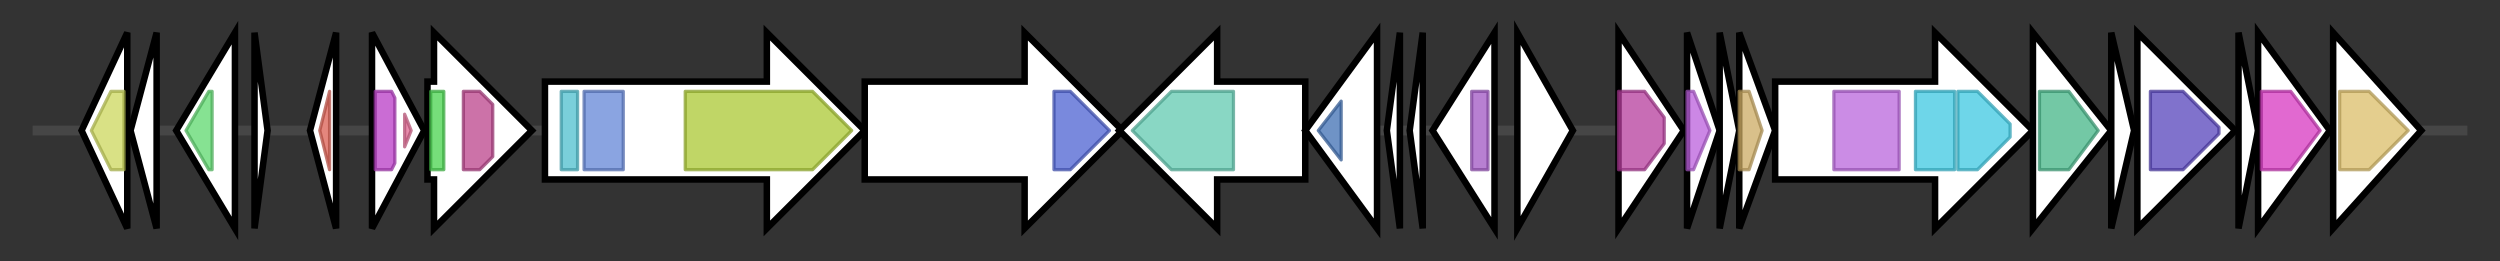 <svg version="1.1" baseProfile="full" xmlns="http://www.w3.org/2000/svg" width="766.133" height="80">
	<rect width="100%" height="100%" fill="#333333" stroke="none"/>
	<g>
		<line x1="10" y1="40.0" x2="756.133" y2="40.0" style="stroke:rgb(70,70,70); stroke-width:3 "/>
		<g>
			<title> (ctg1_659)</title>
			<polygon class=" (ctg1_659)" points="25,40 39,10 39,70" fill="rgb(255,255,255)" fill-opacity="1.0" stroke="rgb(0,0,0)" stroke-width="2"  />
			<g>
				<title>Metal_resist (PF13801)
"Heavy-metal resistance"</title>
				<polygon class="PF13801" points="28,40 34,28 38,28 38,52 34,52" stroke-linejoin="round" width="12" height="24" fill="rgb(204,215,92)" stroke="rgb(163,172,73)" stroke-width="1" opacity="0.75" />
			</g>
		</g>
		<g>
			<title> (ctg1_660)</title>
			<polygon class=" (ctg1_660)" points="40,40 48,10 48,70" fill="rgb(255,255,255)" fill-opacity="1.0" stroke="rgb(0,0,0)" stroke-width="2"  />
		</g>
		<g>
			<title> (ctg1_661)</title>
			<polygon class=" (ctg1_661)" points="54,40 72,10 72,70" fill="rgb(255,255,255)" fill-opacity="1.0" stroke="rgb(0,0,0)" stroke-width="2"  />
			<g>
				<title>CopD (PF05425)
"Copper resistance protein D"</title>
				<polygon class="PF05425" points="57,40 64,28 65,28 65,52 64,52" stroke-linejoin="round" width="10" height="24" fill="rgb(94,216,110)" stroke="rgb(75,172,88)" stroke-width="1" opacity="0.75" />
			</g>
		</g>
		<g>
			<title> (ctg1_662)</title>
			<polygon class=" (ctg1_662)" points="78,10 82,40 78,70" fill="rgb(255,255,255)" fill-opacity="1.0" stroke="rgb(0,0,0)" stroke-width="2"  />
		</g>
		<g>
			<title> (ctg1_663)</title>
			<polygon class=" (ctg1_663)" points="95,40 103,10 103,70" fill="rgb(255,255,255)" fill-opacity="1.0" stroke="rgb(0,0,0)" stroke-width="2"  />
			<g>
				<title>GerE (PF00196)
"Bacterial regulatory proteins, luxR family"</title>
				<polygon class="PF00196" points="98,40 101,28 101,28 101,52 101,52" stroke-linejoin="round" width="5" height="24" fill="rgb(219,94,82)" stroke="rgb(175,75,65)" stroke-width="1" opacity="0.75" />
			</g>
		</g>
		<g>
			<title> (ctg1_664)</title>
			<polygon class=" (ctg1_664)" points="114,10 130,40 114,70" fill="rgb(255,255,255)" fill-opacity="1.0" stroke="rgb(0,0,0)" stroke-width="2"  />
			<g>
				<title>Sigma70_r2 (PF04542)
"Sigma-70 region 2"</title>
				<polygon class="PF04542" points="115,28 120,28 121,30 121,50 120,52 115,52" stroke-linejoin="round" width="6" height="24" fill="rgb(184,59,197)" stroke="rgb(147,47,157)" stroke-width="1" opacity="0.75" />
			</g>
			<g>
				<title>Sigma70_r4_2 (PF08281)
"Sigma-70, region 4"</title>
				<polygon class="PF08281" points="124,35 126,40 124,45" stroke-linejoin="round" width="5" height="24" fill="rgb(222,103,144)" stroke="rgb(177,82,115)" stroke-width="1" opacity="0.75" />
			</g>
		</g>
		<g>
			<title> (ctg1_665)</title>
			<polygon class=" (ctg1_665)" points="131,25 133,25 133,10 163,40 133,70 133,55 131,55" fill="rgb(255,255,255)" fill-opacity="1.0" stroke="rgb(0,0,0)" stroke-width="2"  />
			<g>
				<title>DUF4880 (PF16220)
"Domain of unknown function (DUF4880)"</title>
				<rect class="PF16220" x="132" y="28" stroke-linejoin="round" width="4" height="24" fill="rgb(72,211,78)" stroke="rgb(57,168,62)" stroke-width="1" opacity="0.75" />
			</g>
			<g>
				<title>FecR (PF04773)
"FecR protein"</title>
				<polygon class="PF04773" points="142,28 147,28 151,32 151,48 147,52 142,52" stroke-linejoin="round" width="9" height="24" fill="rgb(186,67,139)" stroke="rgb(148,53,111)" stroke-width="1" opacity="0.75" />
			</g>
		</g>
		<g>
			<title> (ctg1_666)</title>
			<polygon class=" (ctg1_666)" points="167,25 235,25 235,10 265,40 235,70 235,55 167,55" fill="rgb(255,255,255)" fill-opacity="1.0" stroke="rgb(0,0,0)" stroke-width="2"  />
			<g>
				<title>STN (PF07660)
"Secretin and TonB N terminus short domain"</title>
				<rect class="PF07660" x="172" y="28" stroke-linejoin="round" width="5" height="24" fill="rgb(78,190,205)" stroke="rgb(62,152,164)" stroke-width="1" opacity="0.75" />
			</g>
			<g>
				<title>Plug (PF07715)
"TonB-dependent Receptor Plug Domain"</title>
				<rect class="PF07715" x="179" y="28" stroke-linejoin="round" width="12" height="24" fill="rgb(99,133,214)" stroke="rgb(79,106,171)" stroke-width="1" opacity="0.75" />
			</g>
			<g>
				<title>TonB_dep_Rec (PF00593)
"TonB dependent receptor"</title>
				<polygon class="PF00593" points="210,28 249,28 261,40 249,52 210,52" stroke-linejoin="round" width="54" height="24" fill="rgb(171,200,51)" stroke="rgb(136,160,40)" stroke-width="1" opacity="0.75" />
			</g>
		</g>
		<g>
			<title> (ctg1_667)</title>
			<polygon class=" (ctg1_667)" points="265,25 314,25 314,10 344,40 314,70 314,55 265,55" fill="rgb(255,255,255)" fill-opacity="1.0" stroke="rgb(0,0,0)" stroke-width="2"  />
			<g>
				<title>Peptidase_S9 (PF00326)
"Prolyl oligopeptidase family"</title>
				<polygon class="PF00326" points="323,28 328,28 340,40 328,52 323,52" stroke-linejoin="round" width="18" height="24" fill="rgb(77,97,209)" stroke="rgb(61,77,167)" stroke-width="1" opacity="0.75" />
			</g>
		</g>
		<g>
			<title> (ctg1_668)</title>
			<polygon class=" (ctg1_668)" points="400,25 373,25 373,10 343,40 373,70 373,55 400,55" fill="rgb(255,255,255)" fill-opacity="1.0" stroke="rgb(0,0,0)" stroke-width="2"  />
			<g>
				<title>Asn_synthase (PF00733)
"Asparagine synthase"</title>
				<polygon class="PF00733" points="347,40 359,28 378,28 378,52 359,52" stroke-linejoin="round" width="34" height="24" fill="rgb(97,201,176)" stroke="rgb(77,160,140)" stroke-width="1" opacity="0.75" />
			</g>
		</g>
		<g>
			<title> (ctg1_669)</title>
			<polygon class=" (ctg1_669)" points="400,40 422,10 422,70" fill="rgb(255,255,255)" fill-opacity="1.0" stroke="rgb(0,0,0)" stroke-width="2"  />
			<g>
				<title>Transglut_core3 (PF13471)
"Transglutaminase-like superfamily"</title>
				<polygon class="PF13471" points="404,40 411,31 411,49" stroke-linejoin="round" width="11" height="24" fill="rgb(63,111,179)" stroke="rgb(50,88,143)" stroke-width="1" opacity="0.75" />
			</g>
		</g>
		<g>
			<title> (ctg1_670)</title>
			<polygon class=" (ctg1_670)" points="425,40 429,10 429,70" fill="rgb(255,255,255)" fill-opacity="1.0" stroke="rgb(0,0,0)" stroke-width="2"  />
		</g>
		<g>
			<title> (ctg1_671)</title>
			<polygon class=" (ctg1_671)" points="432,40 436,10 436,70" fill="rgb(255,255,255)" fill-opacity="1.0" stroke="rgb(0,0,0)" stroke-width="2"  />
		</g>
		<g>
			<title> (ctg1_672)</title>
			<polygon class=" (ctg1_672)" points="439,40 458,10 458,70" fill="rgb(255,255,255)" fill-opacity="1.0" stroke="rgb(0,0,0)" stroke-width="2"  />
			<g>
				<title>GntR (PF00392)
"Bacterial regulatory proteins, gntR family"</title>
				<polygon class="PF00392" points="451,28 451,28 456,28 456,52 451,52 451,52" stroke-linejoin="round" width="5" height="24" fill="rgb(160,85,194)" stroke="rgb(127,68,155)" stroke-width="1" opacity="0.75" />
			</g>
		</g>
		<g>
			<title> (ctg1_673)</title>
			<polygon class=" (ctg1_673)" points="465,10 482,40 465,70" fill="rgb(255,255,255)" fill-opacity="1.0" stroke="rgb(0,0,0)" stroke-width="2"  />
		</g>
		<g>
			<title> (ctg1_674)</title>
			<polygon class=" (ctg1_674)" points="496,10 516,40 496,70" fill="rgb(255,255,255)" fill-opacity="1.0" stroke="rgb(0,0,0)" stroke-width="2"  />
			<g>
				<title>SLT (PF01464)
"Transglycosylase SLT domain"</title>
				<polygon class="PF01464" points="496,28 504,28 510,36 510,44 504,52 496,52" stroke-linejoin="round" width="14" height="24" fill="rgb(181,60,156)" stroke="rgb(144,47,124)" stroke-width="1" opacity="0.75" />
			</g>
		</g>
		<g>
			<title> (ctg1_675)</title>
			<polygon class=" (ctg1_675)" points="517,10 527,40 517,70" fill="rgb(255,255,255)" fill-opacity="1.0" stroke="rgb(0,0,0)" stroke-width="2"  />
			<g>
				<title>TrbC (PF04956)
"TrbC/VIRB2 pilin"</title>
				<polygon class="PF04956" points="517,28 519,28 524,40 519,52 517,52" stroke-linejoin="round" width="9" height="24" fill="rgb(187,95,220)" stroke="rgb(149,76,176)" stroke-width="1" opacity="0.75" />
			</g>
		</g>
		<g>
			<title> (ctg1_676)</title>
			<polygon class=" (ctg1_676)" points="527,10 533,40 527,70" fill="rgb(255,255,255)" fill-opacity="1.0" stroke="rgb(0,0,0)" stroke-width="2"  />
		</g>
		<g>
			<title> (ctg1_677)</title>
			<polygon class=" (ctg1_677)" points="533,10 544,40 533,70" fill="rgb(255,255,255)" fill-opacity="1.0" stroke="rgb(0,0,0)" stroke-width="2"  />
			<g>
				<title>VirB3 (PF05101)
"Type IV secretory pathway, VirB3-like protein"</title>
				<polygon class="PF05101" points="533,28 536,28 540,40 536,52 533,52" stroke-linejoin="round" width="8" height="24" fill="rgb(204,170,99)" stroke="rgb(163,136,79)" stroke-width="1" opacity="0.75" />
			</g>
		</g>
		<g>
			<title> (ctg1_678)</title>
			<polygon class=" (ctg1_678)" points="544,25 593,25 593,10 623,40 593,70 593,55 544,55" fill="rgb(255,255,255)" fill-opacity="1.0" stroke="rgb(0,0,0)" stroke-width="2"  />
			<g>
				<title>CagE_TrbE_VirB (PF03135)
"CagE, TrbE, VirB family, component of type IV transporter system"</title>
				<rect class="PF03135" x="562" y="28" stroke-linejoin="round" width="20" height="24" fill="rgb(185,101,220)" stroke="rgb(148,80,176)" stroke-width="1" opacity="0.75" />
			</g>
			<g>
				<title>P-loop_TraG (PF19044)
"TraG P-loop domain"</title>
				<rect class="PF19044" x="587" y="28" stroke-linejoin="round" width="12" height="24" fill="rgb(62,200,225)" stroke="rgb(49,160,180)" stroke-width="1" opacity="0.75" />
			</g>
			<g>
				<title>P-loop_TraG (PF19044)
"TraG P-loop domain"</title>
				<polygon class="PF19044" points="600,28 606,28 616,38 616,42 606,52 600,52" stroke-linejoin="round" width="16" height="24" fill="rgb(62,200,225)" stroke="rgb(49,160,180)" stroke-width="1" opacity="0.75" />
			</g>
		</g>
		<g>
			<title> (ctg1_679)</title>
			<polygon class=" (ctg1_679)" points="623,10 647,40 623,70" fill="rgb(255,255,255)" fill-opacity="1.0" stroke="rgb(0,0,0)" stroke-width="2"  />
			<g>
				<title>T4SS (PF07996)
"Type IV secretion system proteins"</title>
				<polygon class="PF07996" points="625,28 634,28 643,40 634,52 625,52" stroke-linejoin="round" width="19" height="24" fill="rgb(69,181,135)" stroke="rgb(55,144,108)" stroke-width="1" opacity="0.75" />
			</g>
		</g>
		<g>
			<title> (ctg1_680)</title>
			<polygon class=" (ctg1_680)" points="647,10 654,40 647,70" fill="rgb(255,255,255)" fill-opacity="1.0" stroke="rgb(0,0,0)" stroke-width="2"  />
		</g>
		<g>
			<title> (ctg1_681)</title>
			<polygon class=" (ctg1_681)" points="655,25 655,25 655,10 685,40 655,70 655,55 655,55" fill="rgb(255,255,255)" fill-opacity="1.0" stroke="rgb(0,0,0)" stroke-width="2"  />
			<g>
				<title>TrbL (PF04610)
"TrbL/VirB6 plasmid conjugal transfer protein"</title>
				<polygon class="PF04610" points="659,28 669,28 680,39 680,41 669,52 659,52" stroke-linejoin="round" width="21" height="24" fill="rgb(85,67,187)" stroke="rgb(68,53,149)" stroke-width="1" opacity="0.75" />
			</g>
		</g>
		<g>
			<title> (ctg1_682)</title>
			<polygon class=" (ctg1_682)" points="686,10 692,40 686,70" fill="rgb(255,255,255)" fill-opacity="1.0" stroke="rgb(0,0,0)" stroke-width="2"  />
		</g>
		<g>
			<title> (ctg1_683)</title>
			<polygon class=" (ctg1_683)" points="692,10 714,40 692,70" fill="rgb(255,255,255)" fill-opacity="1.0" stroke="rgb(0,0,0)" stroke-width="2"  />
			<g>
				<title>VirB8 (PF04335)
"VirB8 protein"</title>
				<polygon class="PF04335" points="693,28 702,28 711,40 702,52 693,52" stroke-linejoin="round" width="20" height="24" fill="rgb(214,55,192)" stroke="rgb(171,44,153)" stroke-width="1" opacity="0.75" />
			</g>
		</g>
		<g>
			<title> (ctg1_684)</title>
			<polygon class=" (ctg1_684)" points="715,10 742,40 715,70" fill="rgb(255,255,255)" fill-opacity="1.0" stroke="rgb(0,0,0)" stroke-width="2"  />
			<g>
				<title>CagX (PF03524)
"Conjugal transfer protein"</title>
				<polygon class="PF03524" points="717,28 726,28 738,40 738,40 726,52 717,52" stroke-linejoin="round" width="21" height="24" fill="rgb(219,189,104)" stroke="rgb(175,151,83)" stroke-width="1" opacity="0.75" />
			</g>
		</g>
	</g>
</svg>
